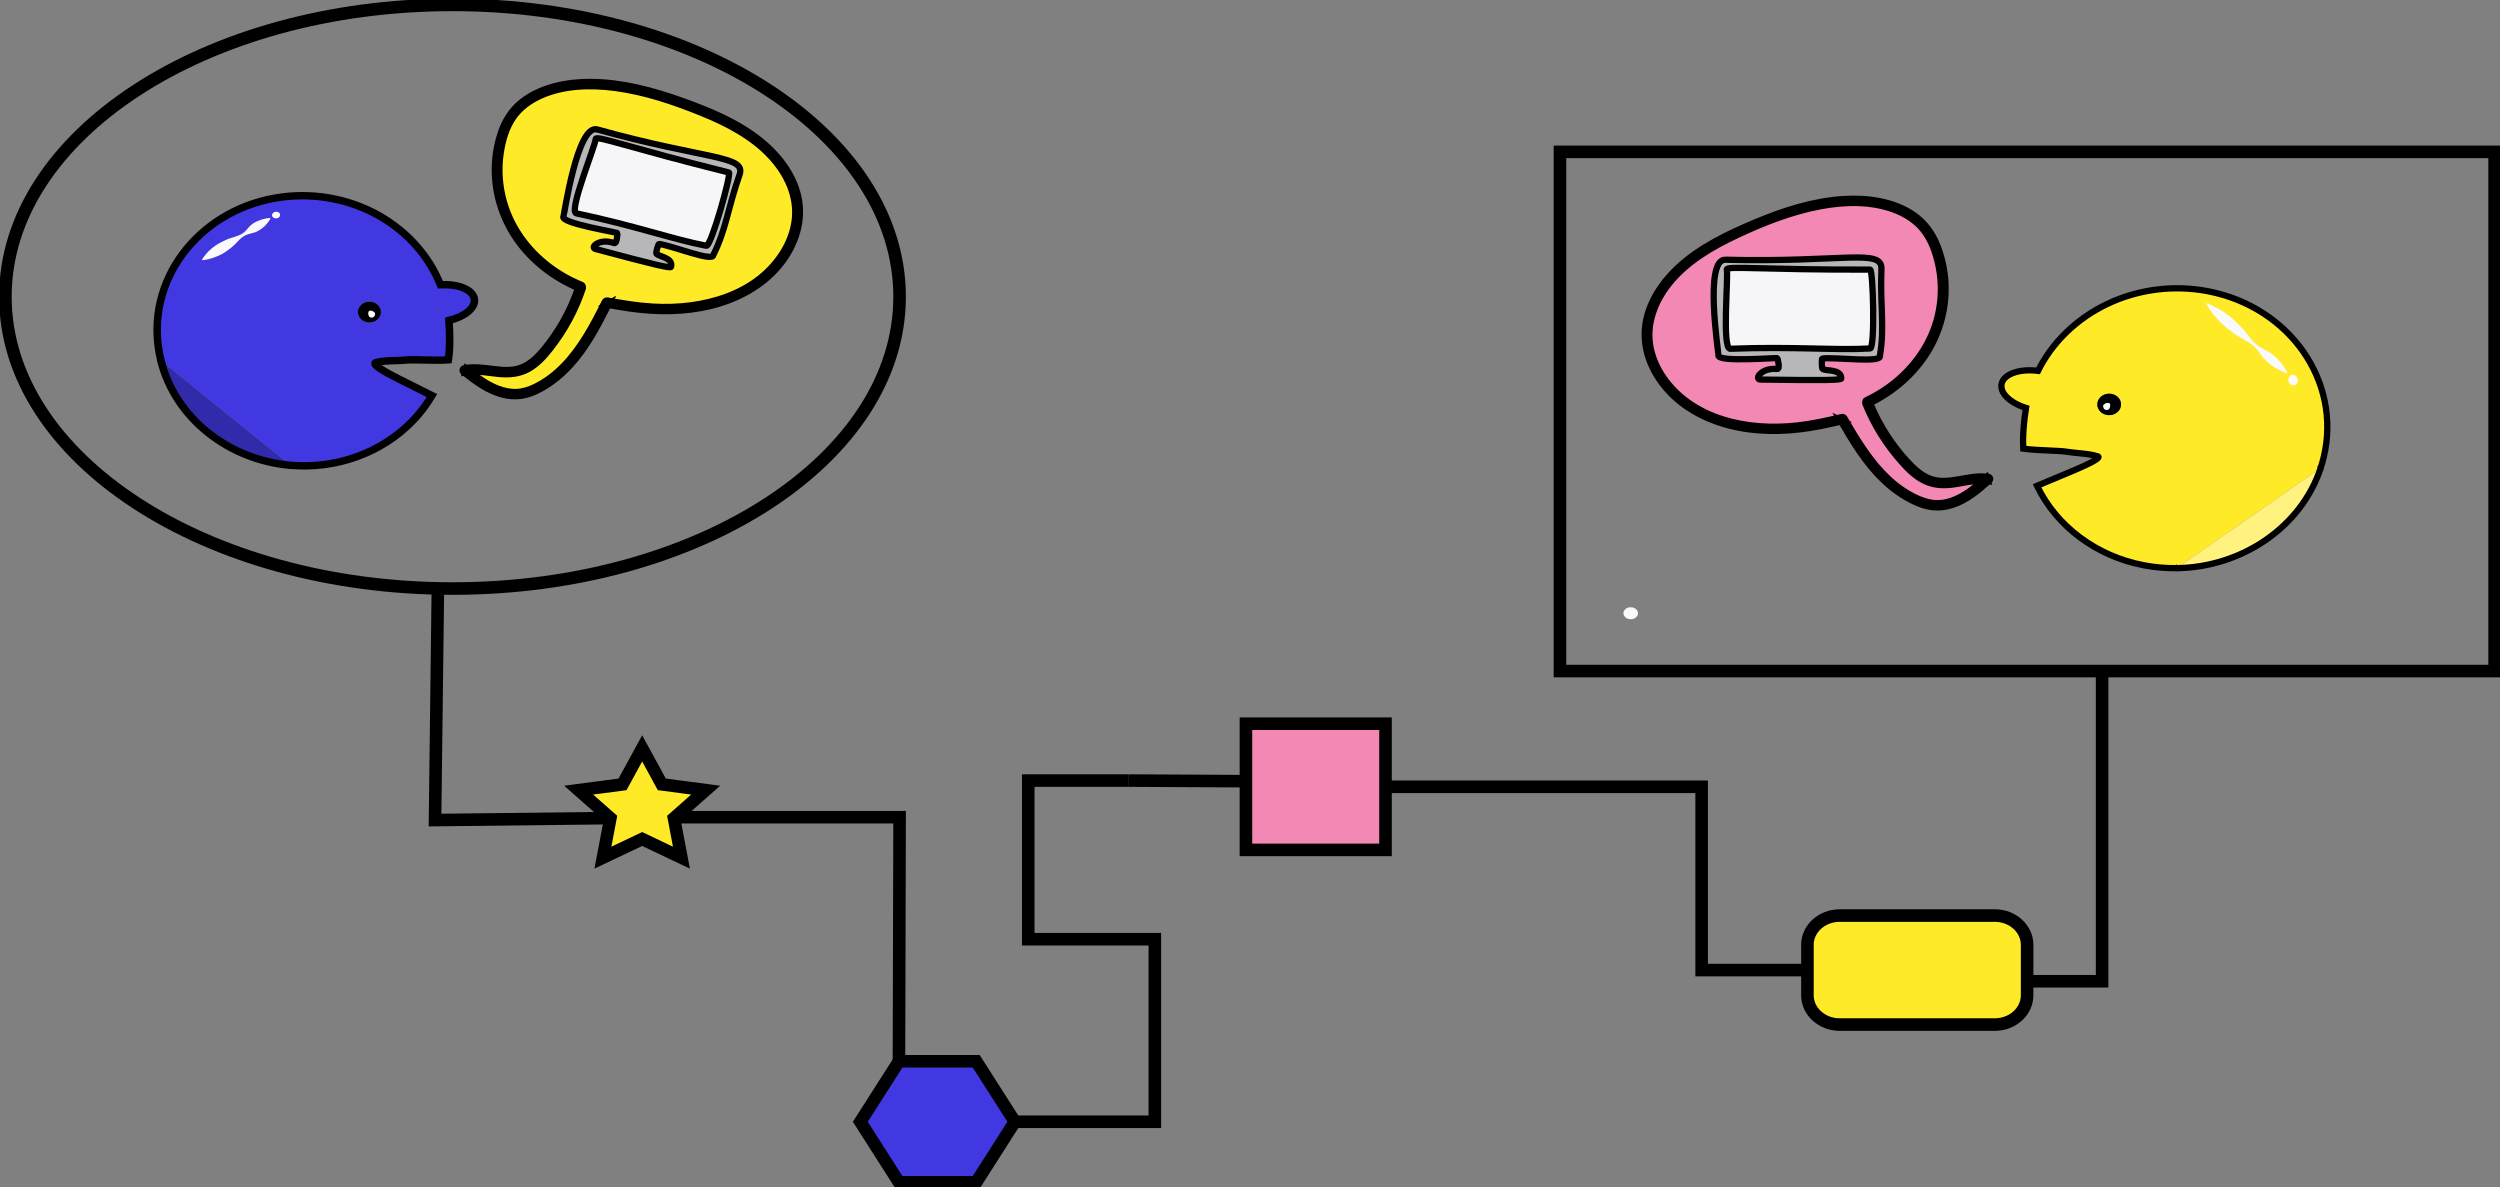 <svg width="796" height="378" viewBox="0 0 796 378" fill="none" xmlns="http://www.w3.org/2000/svg">
<rect x="0" y="0" width="796" height="378" fill="#808080" stroke="none"/>
<g clip-path="url(#clip0_692_20806)">
<path d="M50.664 111.01C50.87 112.352 51.145 113.672 51.471 114.975L92.225 147.949C95.734 148.274 99.347 148.228 102.985 147.778C117.45 145.985 130.251 137.86 137.253 126.026C134.601 124.691 131.667 123.217 130.286 122.526C130.037 122.402 129.719 122.247 129.376 122.076C123.164 119.011 119.055 116.752 119.192 115.697C119.218 115.542 119.329 115.332 119.758 115.231C121.766 114.75 123.748 114.688 125.85 114.634C127.068 114.595 128.321 114.564 129.608 114.44C130.68 114.339 132.688 114.378 135.022 114.44C137.647 114.502 140.599 114.564 142.572 114.409C143.104 111.126 143.053 105.617 142.727 102.031V101.884L142.872 101.845C147.9 100.681 151.246 97.903 150.843 95.241C150.406 92.378 145.85 90.492 140.238 90.864H140.093L140.041 90.748C136.446 81.684 129.531 73.893 120.573 68.818C111.487 63.673 100.677 61.554 90.132 62.865C64.83 66.001 47.129 87.597 50.681 111.01H50.664ZM113.993 99.804C113.718 97.988 115.125 96.312 117.133 96.064C119.14 95.815 120.994 97.088 121.268 98.896C121.543 100.704 120.144 102.388 118.137 102.637C116.129 102.885 114.276 101.612 114.001 99.796L113.993 99.804Z" fill="#4138E2"/>
<path d="M92.225 147.948L51.471 114.975C56.087 133.002 72.74 146.148 92.225 147.948Z" fill="#312AAA"/>
<path d="M117.133 96.071C115.125 96.32 113.718 97.996 113.993 99.812C114.267 101.628 116.12 102.9 118.128 102.652C120.136 102.404 121.534 100.728 121.26 98.912C120.985 97.096 119.132 95.823 117.124 96.079L117.133 96.071ZM117.939 101.038C117.21 100.805 117.167 99.377 117.493 99.082C117.836 98.78 118.634 98.919 119.02 99.338C119.432 99.773 119.647 99.594 119.218 100.588C119.037 101.007 118.471 101.201 117.939 101.038Z" fill="black"/>
<path d="M117.485 99.082C117.158 99.377 117.201 100.805 117.931 101.038C118.463 101.201 119.029 101.015 119.209 100.588C119.63 99.595 119.424 99.765 119.012 99.338C118.617 98.927 117.819 98.78 117.485 99.082Z" fill="white"/>
<path d="M143.626 54.477L143.49 54.494L143.509 54.617L143.645 54.6L143.626 54.477Z" fill="black"/>
<path d="M264.418 81.798L264.29 81.814L264.309 81.937L264.437 81.921L264.418 81.798Z" fill="black"/>
<path d="M92.714 148.352C72.655 146.715 55.469 133.157 50.956 114.564" stroke="black" stroke-width="2" stroke-miterlimit="10"/>
<path d="M51.471 114.975C56.087 133.002 72.74 146.148 92.225 147.948" stroke="black" stroke-width="2" stroke-miterlimit="10"/>
<path d="M92.225 147.948C95.734 148.274 99.347 148.228 102.984 147.778C117.45 145.985 130.251 137.86 137.253 126.026C134.601 124.691 131.667 123.217 130.286 122.526C130.037 122.402 129.719 122.247 129.376 122.076C123.164 119.011 119.055 116.752 119.192 115.697C119.218 115.542 119.329 115.332 119.758 115.231C121.766 114.75 123.748 114.688 125.85 114.634C127.068 114.595 128.321 114.564 129.608 114.44C130.68 114.339 132.688 114.378 135.022 114.44C137.647 114.502 140.599 114.564 142.572 114.409C143.104 111.126 143.053 105.617 142.727 102.031V101.884L142.872 101.845C147.9 100.681 151.246 97.903 150.843 95.241C150.406 92.378 145.85 90.492 140.238 90.864H140.093L140.041 90.748C136.446 81.684 129.531 73.893 120.573 68.818C111.487 63.673 100.677 61.554 90.132 62.865C64.83 66.001 47.129 87.597 50.681 111.01C50.887 112.352 51.162 113.672 51.488 114.975L50.982 114.564C50.707 113.408 50.467 112.244 50.295 111.064C46.718 87.458 64.572 65.683 90.08 62.516C100.719 61.197 111.624 63.331 120.788 68.523C129.78 73.621 136.729 81.42 140.367 90.5C146.116 90.158 150.783 92.168 151.238 95.195C151.667 98.011 148.269 100.922 143.138 102.155C143.456 105.803 143.499 111.351 142.95 114.595L142.924 114.735L142.769 114.75C140.779 114.921 137.716 114.851 135.013 114.797C132.8 114.743 130.698 114.696 129.651 114.797C128.347 114.921 127.085 114.96 125.859 114.991C123.782 115.053 121.817 115.107 119.853 115.573C119.732 115.604 119.595 115.65 119.578 115.736C119.441 116.768 127.051 120.524 129.548 121.758C129.9 121.928 130.217 122.084 130.466 122.208C131.882 122.914 134.91 124.435 137.604 125.793L137.776 125.878L137.682 126.034C130.646 138.054 117.682 146.303 103.027 148.119C99.535 148.554 96.086 148.616 92.714 148.344L92.217 147.941L92.225 147.948Z" stroke="black" stroke-width="2" stroke-miterlimit="10"/>
<path d="M86.073 69.664C85.001 71.565 83.439 72.985 81.397 73.901C80.376 74.281 79.167 74.421 78.214 74.894C77.245 75.352 76.456 76.043 75.743 76.826C74.345 78.402 72.689 79.69 70.861 80.792C68.982 81.777 66.957 82.569 64.547 82.84C64.401 82.864 64.272 82.701 64.358 82.584C66.142 79.775 68.553 77.889 71.616 76.555C73.461 75.538 75.949 75.383 77.597 74.064C78.437 73.435 79.021 72.473 79.793 71.759C80.565 71.045 81.543 70.595 82.539 70.183C83.551 69.788 84.624 69.47 85.885 69.407C86.031 69.4 86.142 69.547 86.073 69.664Z" fill="#FAF9FC"/>
<path d="M87.99 69.028C88.431 68.974 88.752 68.682 88.705 68.376C88.659 68.07 88.264 67.867 87.823 67.921C87.381 67.976 87.061 68.268 87.107 68.574C87.154 68.88 87.549 69.083 87.99 69.028Z" fill="#FAF9FC" stroke="#FAF9FC" stroke-linecap="round" stroke-linejoin="round"/>
<path d="M525.433 110.164C526.66 117.358 531.422 123.861 537.711 128.292C544.129 132.816 552.151 135.113 560.19 135.726C564.214 136.029 568.255 135.928 572.262 135.486C577.075 134.95 581.794 133.895 586.487 132.785C586.805 132.707 587.131 132.94 587.268 133.173C589.405 136.844 591.567 140.522 594.046 144.03C598.311 150.028 603.716 155.833 611 158.914C612.871 159.705 614.87 160.248 616.955 160.241C618.945 160.225 620.893 159.713 622.669 158.937C625.929 157.525 628.683 155.321 631.266 153.047C628.194 152.977 625.166 153.8 622.146 154.226C618.945 154.684 615.762 154.583 612.862 153.171C609.936 151.766 607.663 149.516 605.604 147.219C600.593 141.624 596.637 135.268 593.926 128.517C593.866 128.354 593.866 128.206 593.918 128.082C593.875 127.826 593.978 127.539 594.304 127.392C596.14 126.53 597.882 125.552 599.563 124.466C606.41 120.004 611.841 113.78 614.938 106.672C618.001 99.618 618.748 91.796 617.152 84.361C616.294 80.365 614.861 76.198 612.133 72.915C609.911 70.238 606.839 68.236 603.45 66.924C595.934 64.006 587.423 64.208 579.546 65.69C570.289 67.428 561.477 70.944 553.112 74.847C545.021 78.634 537.127 83.306 531.653 90.026C526.943 95.808 524.189 102.955 525.424 110.172L525.433 110.164Z" fill="#F488B4"/>
<path d="M586.213 134.221C590.031 140.778 594.012 147.413 599.666 152.837C602.523 155.577 605.775 157.936 609.464 159.69C611.369 160.598 613.428 161.304 615.59 161.505C617.632 161.692 619.7 161.397 621.631 160.768C626.255 159.278 629.996 156.081 633.411 153.008C633.866 152.605 633.685 151.914 633.025 151.828C632.853 151.805 632.682 151.782 632.51 151.774C629.55 151.487 626.607 152.108 623.716 152.612C620.713 153.14 617.607 153.52 614.681 152.473C611.747 151.402 609.439 149.275 607.448 147.126C604.994 144.48 602.789 141.655 600.859 138.683C598.714 135.385 596.912 131.924 595.445 128.346L595.29 127.966C595.033 127.314 594.124 127.539 593.926 128.074C593.875 128.206 593.883 128.354 593.935 128.509C596.646 135.26 600.601 141.616 605.612 147.211C607.671 149.508 609.945 151.766 612.871 153.163C615.779 154.576 618.954 154.676 622.154 154.219C625.166 153.792 628.203 152.962 631.275 153.039C631.806 153.039 632.338 153.086 632.862 153.163C632.725 152.767 632.604 152.372 632.476 151.984C632.081 152.341 631.686 152.69 631.275 153.039C628.692 155.313 625.938 157.517 622.677 158.929C620.893 159.705 618.945 160.217 616.963 160.233C614.878 160.233 612.879 159.697 611.009 158.906C603.724 155.825 598.319 150.02 594.055 144.022C591.575 140.514 589.405 136.844 587.277 133.165C587.14 132.925 586.813 132.7 586.496 132.777C581.803 133.887 577.084 134.942 572.271 135.478C568.264 135.92 564.223 136.021 560.199 135.718C552.151 135.105 544.137 132.808 537.719 128.284C531.43 123.853 526.668 117.35 525.441 110.156C524.206 102.939 526.96 95.792 531.67 90.011C537.136 83.29 545.038 78.619 553.129 74.832C561.494 70.921 570.306 67.413 579.563 65.675C587.44 64.192 595.951 63.983 603.467 66.909C606.856 68.22 609.928 70.222 612.15 72.899C614.878 76.19 616.311 80.349 617.169 84.346C618.765 91.772 618.019 99.602 614.956 106.656C611.858 113.765 606.436 119.988 599.58 124.45C597.899 125.537 596.148 126.515 594.321 127.376C593.986 127.531 593.883 127.811 593.935 128.067C593.995 128.478 594.415 128.835 594.93 128.594C595.102 128.517 595.282 128.424 595.453 128.338C603.004 124.66 609.361 119.057 613.6 112.306C617.881 105.469 619.855 97.616 619.409 89.786C619.168 85.859 618.327 81.963 616.86 78.254C615.333 74.413 612.965 70.975 609.361 68.468C603.124 64.107 594.741 62.897 587.045 63.378C577.281 63.991 567.912 67.033 559.092 70.719C550.22 74.428 541.271 78.704 534.382 85.098C528.693 90.368 524.386 97.204 523.751 104.654C523.108 112.213 526.497 119.631 531.997 125.226C537.633 130.961 545.295 134.539 553.541 136.153C562.06 137.829 570.889 137.363 579.375 135.703C581.674 135.26 583.956 134.741 586.239 134.205" stroke="black" stroke-width="2" stroke-miterlimit="10"/>
<path d="M586.213 134.221L586.703 134.104C586.445 133.98 586.179 133.848 585.921 133.724C586.016 133.887 586.119 134.058 586.213 134.221V134.221Z" stroke="black" stroke-width="2" stroke-miterlimit="10"/>
<path d="M549.336 82.701C586.959 83.616 599.323 78.991 599.057 85.665C598.594 97.398 600.155 104.064 598.568 113.33C599.126 115.658 584.771 113.648 580.224 114.153C579.984 114.184 580.027 117.264 580.318 117.458C581.588 118.281 586.076 117.35 586.29 120.477C586.333 121.051 581.133 121.145 560.499 120.85C558.483 120.819 560.739 116.985 565.844 117.49C566.942 117.598 565.947 114.067 565.947 114.067C566.239 113.757 546.728 115.503 547.149 113.113C547.251 112.515 542.49 82.537 549.345 82.701H549.336ZM595.445 110.955C597.066 110.862 596.406 85.836 595.445 85.843C560.911 85.936 549.508 84.563 549.808 85.843C550.357 88.164 548.195 111.149 550.915 111.049C571.104 110.273 584.231 111.592 595.445 110.955Z" fill="#B7B7B9"/>
<path d="M595.445 85.843C596.406 85.843 597.067 110.862 595.445 110.955C584.24 111.592 571.104 110.273 550.915 111.049C548.187 111.149 550.358 88.164 549.808 85.843C549.508 84.563 560.911 85.936 595.445 85.843Z" fill="#F6F5F8"/>
<path d="M549.337 82.7C542.49 82.537 547.252 112.507 547.14 113.113C546.72 115.503 566.239 113.757 565.939 114.067C565.939 114.067 566.934 117.598 565.836 117.489C560.739 116.985 558.474 120.819 560.49 120.85C581.125 121.145 586.325 121.059 586.282 120.477C586.076 117.35 581.58 118.289 580.31 117.458C580.018 117.264 579.967 114.184 580.216 114.153C584.763 113.648 599.109 115.666 598.559 113.33C600.138 104.064 598.577 97.391 599.048 85.665C599.314 78.991 586.951 83.624 549.328 82.7H549.337Z" stroke="black" stroke-width="2" stroke-miterlimit="10"/>
<path d="M595.445 110.955C584.24 111.592 571.104 110.273 550.915 111.049C548.187 111.149 550.358 88.164 549.808 85.843C549.508 84.563 560.911 85.936 595.445 85.843C596.406 85.843 597.067 110.862 595.445 110.955V110.955Z" stroke="black" stroke-width="2" stroke-miterlimit="10"/>
<path d="M739.51 145.364C739.184 146.73 738.798 148.073 738.343 149.384L693.625 180.526C689.978 180.619 686.272 180.324 682.565 179.61C667.825 176.77 655.333 167.527 649.121 154.871C651.961 153.675 655.101 152.364 656.585 151.743C656.86 151.627 657.186 151.495 657.563 151.34C664.213 148.616 668.631 146.575 668.58 145.473C668.571 145.31 668.468 145.093 668.039 144.953C666.015 144.324 663.972 144.123 661.81 143.921C660.566 143.804 659.271 143.68 657.958 143.463C656.868 143.285 654.792 143.191 652.39 143.083C649.687 142.966 646.633 142.834 644.616 142.54C644.342 139.125 644.865 133.452 645.5 129.79L645.526 129.642L645.363 129.588C640.292 128.051 637.075 124.955 637.709 122.239C638.396 119.321 643.252 117.699 648.992 118.46L649.146 118.475L649.206 118.343C653.668 109.264 661.441 101.721 671.085 97.111C680.875 92.44 692.175 91.004 702.925 93.076C728.708 98.043 745.104 121.494 739.484 145.349L739.51 145.364ZM675.264 129.479C675.701 127.632 674.397 125.809 672.347 125.413C670.296 125.017 668.288 126.197 667.859 128.051C667.43 129.906 668.726 131.722 670.768 132.118C672.81 132.513 674.826 131.326 675.264 129.479Z" fill="#FFEA28"/>
<path d="M693.625 180.526L738.343 149.384C732.08 167.628 713.83 180.014 693.625 180.526Z" fill="#FFF27E"/>
<path d="M672.347 125.413C674.397 125.808 675.701 127.624 675.264 129.479C674.826 131.334 672.818 132.513 670.768 132.118C668.717 131.722 667.422 129.898 667.859 128.051C668.297 126.204 670.304 125.025 672.347 125.413ZM671.102 130.472C671.875 130.286 672.029 128.819 671.72 128.494C671.394 128.152 670.562 128.253 670.124 128.649C669.661 129.068 669.464 128.866 669.815 129.929C669.961 130.371 670.536 130.612 671.094 130.48L671.102 130.472Z" fill="black"/>
<path d="M671.72 128.494C672.029 128.82 671.866 130.286 671.102 130.473C670.536 130.604 669.97 130.372 669.824 129.922C669.472 128.866 669.67 129.06 670.133 128.641C670.57 128.245 671.403 128.144 671.729 128.486L671.72 128.494Z" fill="white"/>
<path d="M693.084 180.906C713.865 180.603 732.698 167.83 738.909 149.004" stroke="black" stroke-width="2" stroke-miterlimit="10"/>
<path d="M738.343 149.384L738.901 148.996C739.278 147.832 739.621 146.645 739.905 145.434C745.567 121.385 729.025 97.732 703.028 92.727C692.192 90.639 680.789 92.083 670.914 96.801C661.236 101.426 653.419 108.984 648.915 118.079C643.02 117.334 638.053 119.073 637.323 122.161C636.646 125.033 639.897 128.261 645.08 129.883C644.445 133.615 643.938 139.327 644.23 142.703V142.842L644.402 142.866C646.435 143.176 649.593 143.316 652.372 143.44C654.663 143.548 656.825 143.642 657.889 143.812C659.219 144.03 660.523 144.154 661.776 144.278C663.912 144.48 665.929 144.674 667.911 145.294C668.031 145.333 668.177 145.395 668.177 145.481C668.228 146.552 660.086 149.896 657.409 150.99C657.031 151.146 656.697 151.285 656.422 151.402C654.904 152.03 651.669 153.396 648.777 154.607L648.597 154.684L648.675 154.847C654.912 167.698 667.55 177.088 682.488 179.967C686.04 180.65 689.592 180.953 693.084 180.898L693.625 180.518" stroke="black" stroke-width="2" stroke-miterlimit="10"/>
<path d="M728.039 118.801C725.173 117.785 722.762 116.209 720.797 114.137C719.888 113.074 719.21 111.801 718.215 110.816C716.276 108.79 713.298 107.774 711.11 106.02C708.751 104.398 706.666 102.536 704.933 100.355C704.058 99.261 703.217 98.136 702.565 96.84C702.496 96.708 702.651 96.553 702.805 96.615C706.966 98.244 710.476 100.797 713.358 103.902C715.4 105.795 716.662 108.441 718.987 110.094C720.119 110.94 721.561 111.499 722.779 112.267C723.989 113.043 724.958 114.044 725.894 115.076C726.812 116.124 727.661 117.241 728.27 118.584C728.33 118.716 728.185 118.863 728.03 118.809L728.039 118.801Z" fill="#FAF9FC"/>
<path d="M730.382 122.199C730.93 122.099 731.257 121.493 731.113 120.846C730.968 120.199 730.407 119.756 729.859 119.856C729.311 119.956 728.984 120.562 729.128 121.209C729.273 121.856 729.834 122.299 730.382 122.199Z" fill="#FAF9FC" stroke="#FAF9FC" stroke-linecap="round" stroke-linejoin="round"/>
<path d="M519.221 196.171C519.951 196.171 520.542 195.761 520.542 195.255C520.542 194.749 519.951 194.339 519.221 194.339C518.491 194.339 517.9 194.749 517.9 195.255C517.9 195.761 518.491 196.171 519.221 196.171Z" fill="#FAF9FC" stroke="#FAF9FC" stroke-width="2" stroke-linecap="round" stroke-linejoin="round"/>
<path d="M441.144 230.424H396.709V270.606H441.144V230.424Z" fill="#F488B4"/>
<path d="M441.144 230.424H396.709V270.606H441.144V230.424Z" stroke="black" stroke-width="4" stroke-miterlimit="10"/>
<path d="M441.153 250.515H541.803V308.872H575.488" stroke="black" stroke-width="4" stroke-miterlimit="10"/>
<path d="M646.281 312.434H669.309V213.654" stroke="black" stroke-width="4" stroke-miterlimit="10"/>
<path d="M794.284 48.354H496.69V213.662H794.284V48.354Z" stroke="black" stroke-width="4" stroke-miterlimit="10"/>
<path d="M286.234 337.903H310.824L323.128 357.171L310.824 376.44L286.225 376.448L273.922 357.171L286.234 337.903Z" fill="#4138E2"/>
<path d="M310.824 337.903L323.128 357.171L310.824 376.44L286.225 376.448L273.922 357.171L286.234 337.903H310.824Z" stroke="black" stroke-width="4" stroke-miterlimit="10"/>
<path d="M144.074 187.394C65.448 187.394 1.716 145.791 1.716 94.473C1.716 43.154 65.456 1.552 144.074 1.552C222.7 1.552 286.431 43.154 286.431 94.473C286.431 145.791 222.691 187.394 144.074 187.394Z" stroke="black" stroke-width="4" stroke-miterlimit="10"/>
<path d="M635.136 291.512H585.784C580.098 291.512 575.488 295.682 575.488 300.825V316.912C575.488 322.055 580.098 326.224 585.784 326.224H635.136C640.822 326.224 645.431 322.055 645.431 316.912V300.825C645.431 295.682 640.822 291.512 635.136 291.512Z" fill="#FFEA28" stroke="black" stroke-width="4" stroke-miterlimit="10"/>
<path d="M163.722 36.97C161.208 40.407 160.032 44.66 159.432 48.711C158.308 56.254 159.56 64.068 163.087 70.975C166.647 77.944 172.499 83.903 179.663 88.016C181.413 89.025 183.241 89.902 185.128 90.67C185.463 90.81 185.583 91.074 185.566 91.322C185.566 91.322 185.566 91.325 185.566 91.33C185.618 91.462 185.626 91.609 185.575 91.772C183.284 98.702 179.732 105.283 175.073 111.157C173.168 113.571 171.015 115.945 168.183 117.513C165.352 119.08 162.177 119.344 158.934 119.057C155.88 118.786 152.791 118.11 149.719 118.359C152.456 120.501 155.373 122.573 158.72 123.806C160.564 124.489 162.546 124.908 164.554 124.815C166.639 124.714 168.604 124.062 170.431 123.17C177.544 119.693 182.589 113.586 186.475 107.347C188.741 103.707 190.671 99.905 192.576 96.11C192.704 95.862 193.005 95.614 193.339 95.683C198.11 96.545 202.915 97.352 207.779 97.631C211.829 97.872 215.896 97.763 219.894 97.235C227.916 96.203 235.818 93.472 241.962 88.598C247.985 83.81 252.335 77.043 253.107 69.764C253.879 62.47 250.653 55.439 245.557 49.89C239.637 43.449 231.426 39.173 223.052 35.806C214.412 32.321 205.343 29.256 195.948 28.007C187.943 26.943 179.406 27.184 172.036 30.513C168.724 32.003 165.772 34.176 163.713 36.977L163.722 36.97Z" fill="#FFEA28"/>
<path d="M193.683 97.096C190.285 103.87 186.707 110.746 181.396 116.481C178.711 119.375 175.596 121.928 172.01 123.876C170.157 124.877 168.132 125.708 165.987 126.018C163.936 126.313 161.86 126.127 159.878 125.599C155.15 124.35 151.178 121.339 147.557 118.436C147.094 118.056 147.222 117.365 147.875 117.234C148.055 117.202 148.226 117.171 148.398 117.148C151.349 116.706 154.335 117.171 157.278 117.528C160.315 117.901 163.456 118.126 166.321 116.908C169.196 115.681 171.366 113.431 173.228 111.173C175.51 108.395 177.544 105.438 179.286 102.357C181.225 98.943 182.82 95.373 184.056 91.702C184.099 91.57 184.15 91.446 184.185 91.314C184.408 90.655 185.326 90.826 185.557 91.33C185.557 91.33 185.557 91.332 185.557 91.338C185.609 91.47 185.618 91.617 185.566 91.78C183.275 98.71 179.723 105.291 175.064 111.165C173.159 113.578 171.006 115.953 168.175 117.521C165.343 119.088 162.169 119.352 158.925 119.065C155.871 118.793 152.782 118.118 149.711 118.366C149.179 118.405 148.655 118.467 148.123 118.568C148.226 118.165 148.329 117.761 148.441 117.365C148.861 117.699 149.282 118.025 149.711 118.359C152.448 120.501 155.365 122.573 158.711 123.806C160.556 124.489 162.538 124.908 164.545 124.815C166.63 124.714 168.595 124.062 170.423 123.17C177.535 119.693 182.58 113.586 186.467 107.347C188.732 103.707 190.662 99.905 192.567 96.11C192.696 95.862 192.996 95.614 193.331 95.683C198.101 96.545 202.906 97.352 207.771 97.631C211.821 97.872 215.887 97.763 219.886 97.235C227.908 96.203 235.81 93.472 241.953 88.598C247.976 83.81 252.326 77.043 253.098 69.764C253.871 62.47 250.645 55.439 245.548 49.89C239.628 43.449 231.417 39.173 223.043 35.806C214.403 32.321 205.334 29.256 195.939 28.007C187.934 26.943 179.397 27.184 172.027 30.513C168.715 32.003 165.764 34.176 163.704 36.977C161.191 40.415 160.015 44.668 159.415 48.719C158.291 56.261 159.543 64.076 163.07 70.983C166.63 77.951 172.482 83.911 179.646 88.024C181.396 89.033 183.224 89.91 185.111 90.678C185.446 90.818 185.566 91.082 185.549 91.33" stroke="black" stroke-width="2" stroke-miterlimit="10"/>
<path d="M193.683 97.096C193.52 97.065 193.357 97.041 193.185 97.01L193.941 96.576C193.855 96.754 193.769 96.917 193.675 97.096H193.683Z" stroke="black" stroke-width="2" stroke-miterlimit="10"/>
<path d="M185.566 91.33C185.54 91.749 185.137 92.145 184.605 91.927C184.416 91.85 184.245 91.78 184.065 91.695C176.257 88.404 169.513 83.12 164.828 76.57C160.101 69.943 157.604 62.167 157.553 54.29C157.527 50.34 158.145 46.383 159.372 42.596C160.641 38.661 162.795 35.084 166.244 32.376C172.224 27.688 180.564 26.012 188.303 26.09C198.127 26.198 207.728 28.752 216.814 31.988C225.952 35.239 235.201 39.057 242.528 45.102C248.577 50.092 253.33 56.719 254.454 64.161C255.595 71.697 252.661 79.325 247.504 85.222C242.219 91.275 234.755 95.272 226.604 97.329C218.161 99.463 209.281 99.455 200.658 98.244C198.324 97.91 195.991 97.499 193.674 97.088" stroke="black" stroke-width="2" stroke-miterlimit="10"/>
<path d="M190.122 41.214C224.819 50.868 237.629 49.456 235.475 55.602C231.692 66.396 231.228 72.961 227.11 81.203C226.955 83.5 214.197 78.269 209.83 77.672C209.598 77.641 208.757 80.512 208.981 80.76C209.916 81.824 214.36 82.01 213.657 84.959C213.528 85.51 208.672 84.369 189.581 79.27C187.711 78.774 190.911 75.74 195.502 77.4C196.488 77.757 196.574 74.242 196.574 74.242C196.934 74.025 178.299 71.084 179.38 68.957C179.654 68.422 183.799 39.453 190.113 41.214H190.122ZM224.888 78.262C226.423 78.556 232.961 55.152 232.069 54.927C199.955 46.934 189.744 42.992 189.659 44.249C189.504 46.538 180.916 67.39 183.481 67.925C202.46 71.929 214.283 76.228 224.879 78.254L224.888 78.262Z" fill="#B7B7B9"/>
<path d="M232.069 54.919C232.961 55.144 226.423 78.549 224.888 78.254C214.292 76.228 202.468 71.929 183.49 67.925C180.924 67.382 189.513 46.53 189.667 44.249C189.753 42.991 199.963 46.934 232.078 54.927L232.069 54.919Z" fill="#F6F5F8"/>
<path d="M190.122 41.215C183.808 39.461 179.663 68.422 179.389 68.957C178.308 71.084 196.952 74.025 196.583 74.242C196.583 74.242 196.497 77.757 195.51 77.4C190.92 75.74 187.72 78.774 189.59 79.271C208.681 84.377 213.537 85.51 213.666 84.959C214.369 82.01 209.925 81.824 208.99 80.76C208.766 80.512 209.607 77.633 209.839 77.672C214.206 78.269 226.964 83.492 227.119 81.203C231.237 72.962 231.692 66.396 235.484 55.602C237.638 49.464 224.828 50.876 190.131 41.215H190.122Z" stroke="black" stroke-width="2" stroke-miterlimit="10"/>
<path d="M224.888 78.254C214.292 76.228 202.468 71.929 183.49 67.925C180.924 67.382 189.513 46.53 189.667 44.249C189.753 42.991 199.963 46.934 232.078 54.927C232.97 55.152 226.432 78.556 224.896 78.262L224.888 78.254Z" stroke="black" stroke-width="2" stroke-miterlimit="10"/>
<path d="M323.128 357.172H367.7V299.048H327.392V248.536H359.223" stroke="black" stroke-width="4" stroke-miterlimit="10"/>
<path d="M395.353 248.723L359.223 248.536" stroke="black" stroke-width="4" stroke-miterlimit="10"/>
<path d="M224.69 251.578L214.583 260.495L216.968 273.082L204.468 267.138L191.967 273.082L194.352 260.495L184.236 251.578L198.213 249.739L204.468 238.285L210.714 249.739L224.69 251.578Z" fill="#FFEA28"/>
<path d="M204.468 238.285L210.714 249.739L224.69 251.578L214.583 260.495L216.968 273.082L204.468 267.138L191.967 273.082L194.352 260.495L184.236 251.578L198.213 249.739L204.468 238.285Z" stroke="black" stroke-width="4" stroke-miterlimit="10"/>
<path d="M139.423 187.137L138.514 261.108L193.794 260.487" stroke="black" stroke-width="4" stroke-miterlimit="10"/>
<path d="M286.225 337.903L286.431 260.2H216.11" stroke="black" stroke-width="4" stroke-miterlimit="10"/>
</g>
<defs>
<clipPath id="clip0_692_20806">
<rect width="796" height="378" fill="white"/>
</clipPath>
</defs>
</svg>
